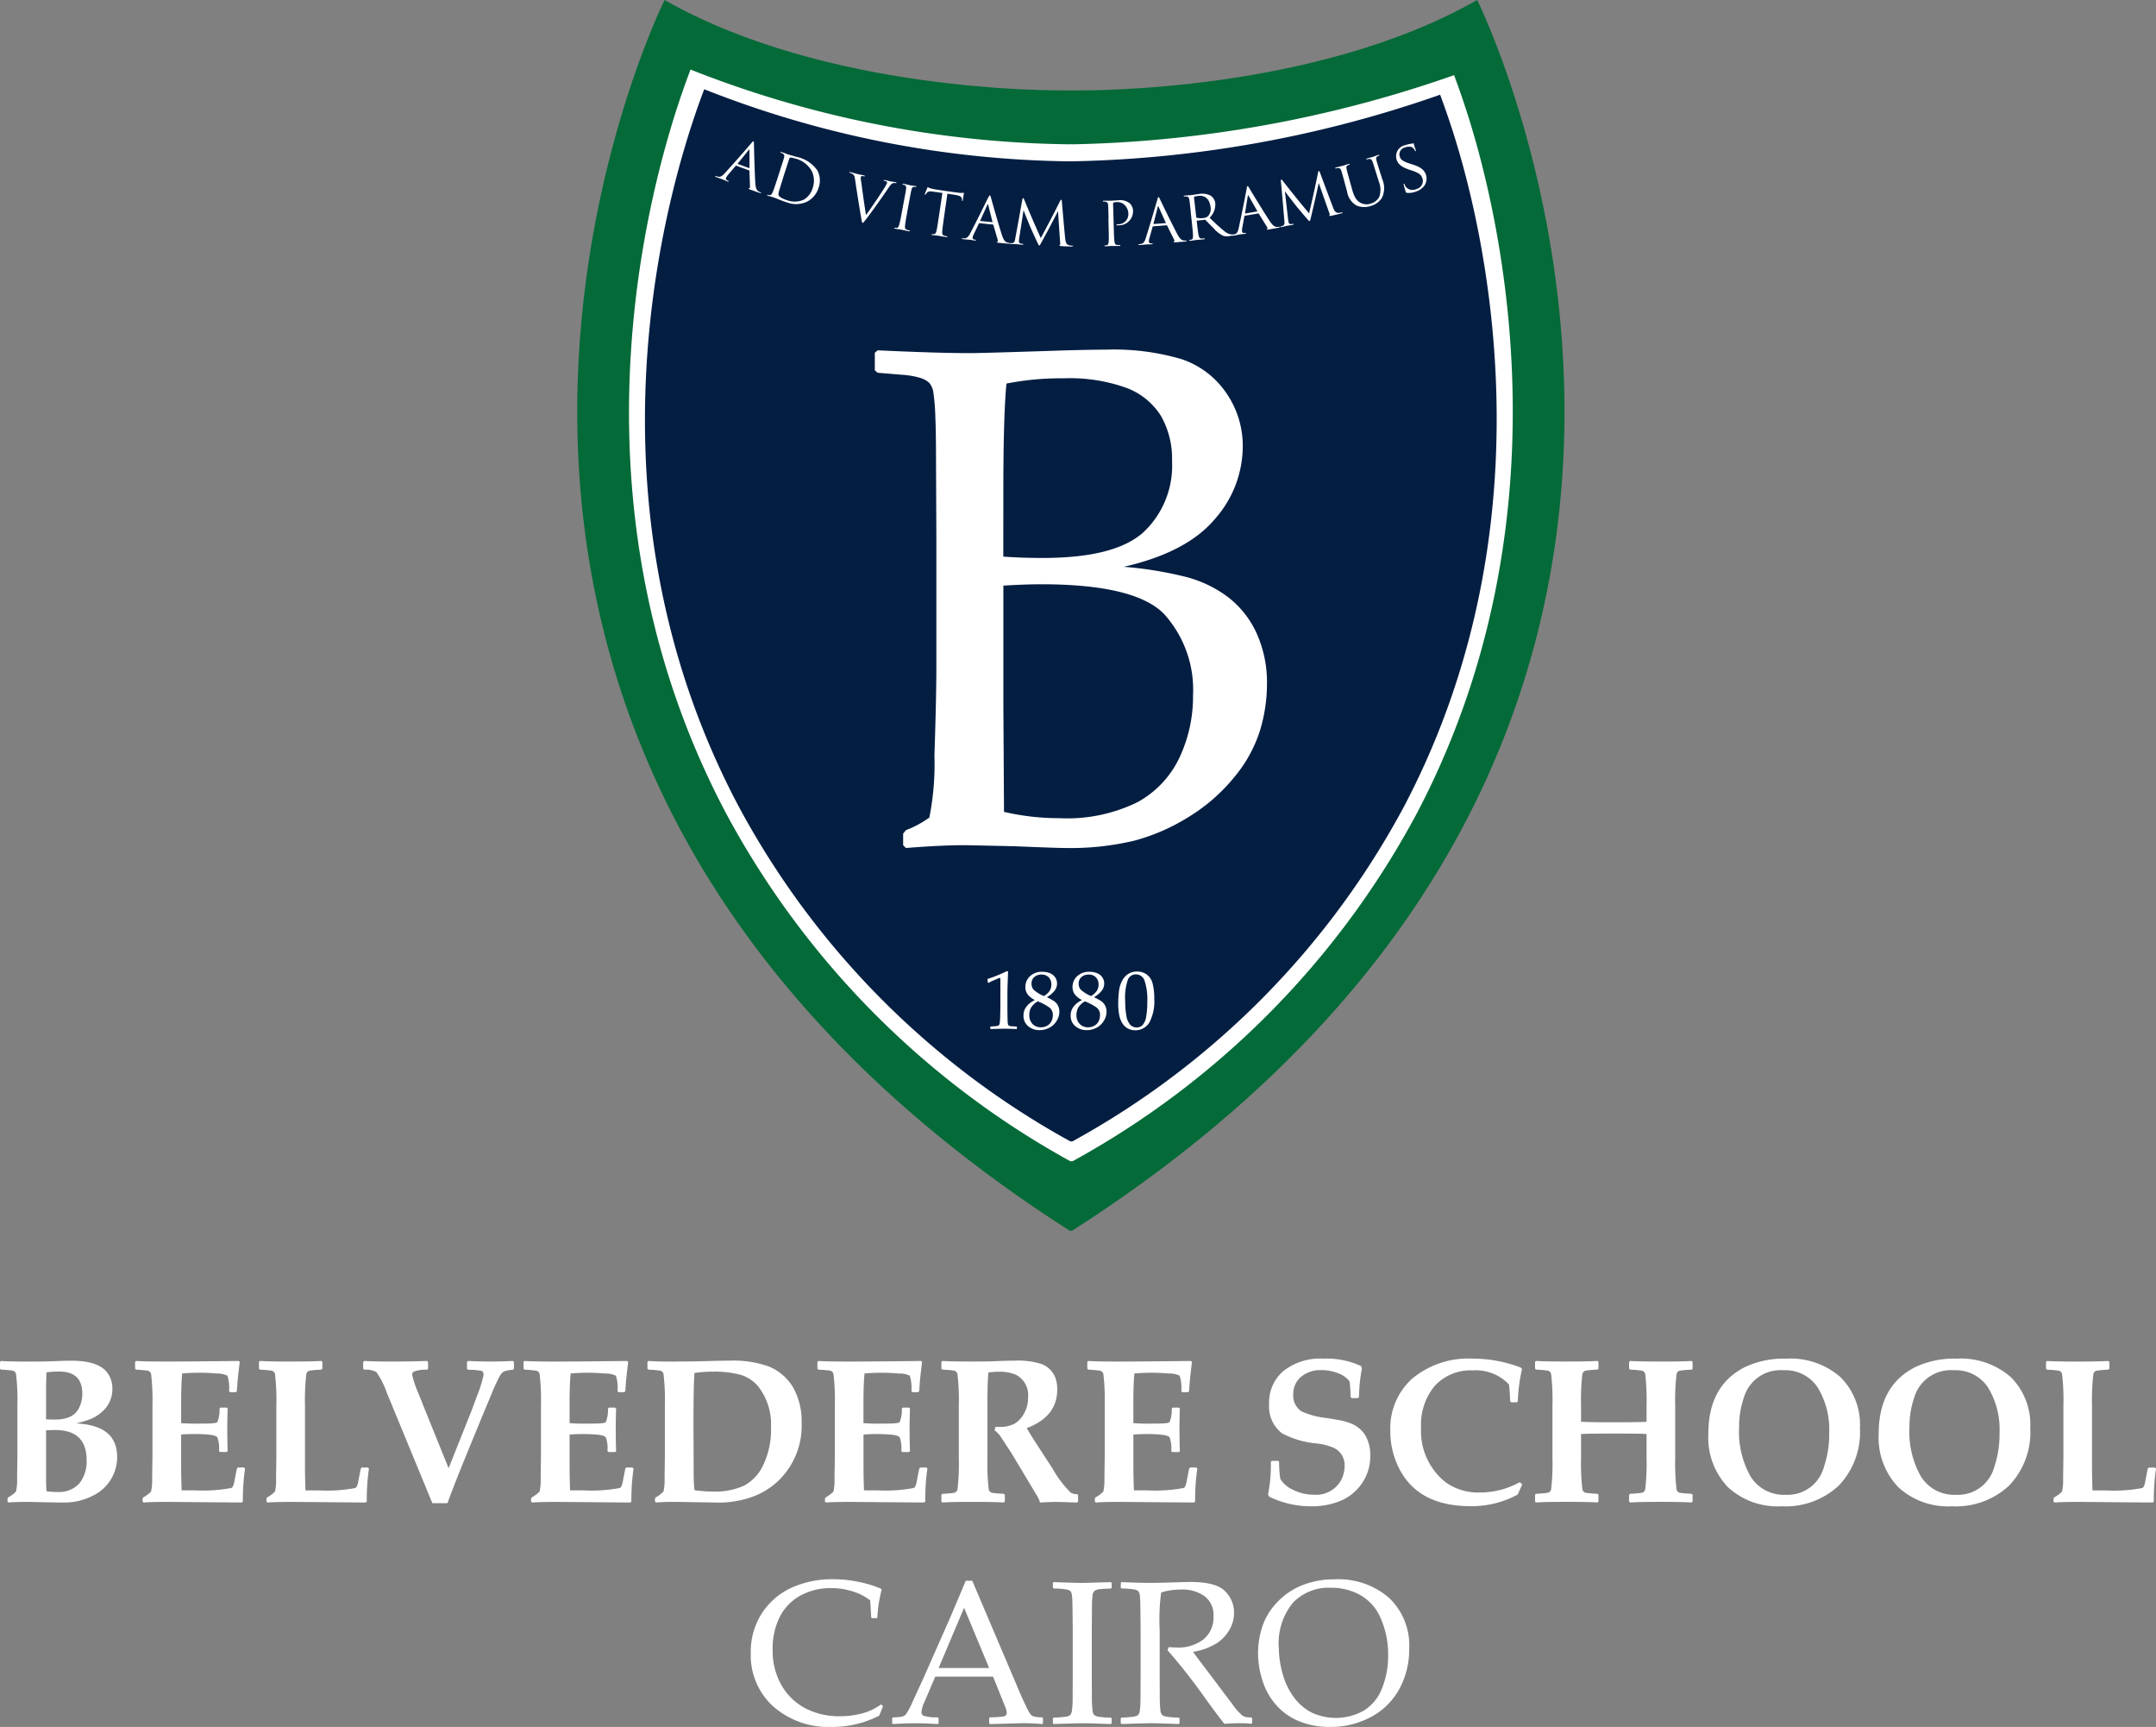 <svg id="Group_175" data-name="Group 175" xmlns="http://www.w3.org/2000/svg" width="276.087" height="221.085" viewBox="0 0 276.087 221.085">
  <rect x="0" y="0" width="276.087" height="221.085" fill="#808080" stroke="none"/>
  <g id="Group_20" data-name="Group 20">
    <g id="Group_131" data-name="Group 131">
      <g id="Group_130" data-name="Group 130" transform="translate(73.917)">
        <path id="Path_107" data-name="Path 107" d="M164.345,0c-20.7,11.782-49.463,11.607-51.942,11.57h-.174c-2.478.036-31.236.212-51.941-11.57,0,0-47.059,94.257,51.873,157.558h.313C211.4,94.257,164.346,0,164.346,0" transform="translate(-49.103 0)" fill="#046a38"/>
        <path id="Path_108" data-name="Path 108" d="M158.574,5.847A156.569,156.569,0,0,1,109.718,14.7v-.01h-.28v.01A135.97,135.97,0,0,1,60.8,5.128c-2.69,7.062-18.652,51.1,4.428,94.987a110.372,110.372,0,0,0,44.213,44.771h.28a109.818,109.818,0,0,0,44.211-44.771c20.767-39.79,9.261-80.136,6.425-89.1-.682-2.152-1.316-3.923-1.778-5.163" transform="translate(-46.291 3.776)" fill="#fff"/>
        <path id="Path_109" data-name="Path 109" d="M155.929,7.276a150.883,150.883,0,0,1-47.087,8.53V15.8h-.269v.01A131.1,131.1,0,0,1,61.688,6.58C59.1,13.385,43.713,55.827,65.956,98.125a106.364,106.364,0,0,0,42.61,43.147h.269a105.845,105.845,0,0,0,42.61-43.147c20.015-38.351,8.926-77.234,6.191-85.874-.658-2.072-1.269-3.78-1.714-4.975" transform="translate(-45.424 4.846)" fill="#041e42"/>
        <path id="Path_110" data-name="Path 110" d="M71.406,28.743l-.359-.314V26.187l.359-.314q7.666.359,11.836.359,1.563,0,12.418-.359,3.5-.089,5.065-.089A30.586,30.586,0,0,1,110.32,27a11.21,11.21,0,0,1,5.694,4.28,11.859,11.859,0,0,1,2.151,6.972,14.075,14.075,0,0,1-3.586,9.235q-3.587,4.259-11.657,6.1a48.189,48.189,0,0,1,7.988,1.3,15.336,15.336,0,0,1,5.425,2.622,12.3,12.3,0,0,1,3.609,4.595,15.308,15.308,0,0,1,1.321,6.547,20.581,20.581,0,0,1-.9,5.916,17.5,17.5,0,0,1-3.3,5.963,22.877,22.877,0,0,1-5.807,5.065,25.645,25.645,0,0,1-6.97,3.049,35.349,35.349,0,0,1-8.856.941q-1.076,0-6.456-.224-5.962-.135-6.455-.134-3.05,0-7.488.358l-.358-.358V87.746l.358-.448a12.758,12.758,0,0,0,3-1.615,35.158,35.158,0,0,0,.649-7.936q.248-7.486.247-11.431V49.862l-.045-10.176q0-3.318-.089-5.4a26.35,26.35,0,0,0-.247-2.982,2.376,2.376,0,0,0-.521-1.255,2.876,2.876,0,0,0-1.009-.6,10.17,10.17,0,0,0-2.219-.425ZM87.5,52.279q2.243.175,5.067.174,9.278,0,12.911-3.318a11.7,11.7,0,0,0,3.631-9.1,11.061,11.061,0,0,0-1.389-5.715,8.865,8.865,0,0,0-4.371-3.61,21.363,21.363,0,0,0-8.092-1.254,35.9,35.9,0,0,0-7.352.672q-.4,4.035-.4,14.078Zm.09,32.681a31.071,31.071,0,0,0,7.083.807,20.431,20.431,0,0,0,10.042-2.063,12.679,12.679,0,0,0,5.357-5.715,18.388,18.388,0,0,0,1.726-7.958A14.456,14.456,0,0,0,108.153,59.7q-3.647-3.876-15.8-3.878-2.019,0-4.843.174V71.275Z" transform="translate(-32.94 18.976)" fill="#fff"/>
        <path id="Path_111" data-name="Path 111" d="M79.5,73.093l-.094-.031-.052-.425.052-.052a13.084,13.084,0,0,0,1.314-.483c.531-.222.91-.392,1.139-.51l.135.052q-.083,2.277-.083,2.733v1.929q0,.711.016,1.337a5.281,5.281,0,0,0,.047.74.348.348,0,0,0,.106.174.416.416,0,0,0,.21.08c.09.012.359.031.806.056l.036.042v.233l-.036.042q-1.138-.042-1.606-.042c-.231,0-.811.014-1.736.042l-.036-.042v-.233l.042-.042q.779-.057.891-.083a.332.332,0,0,0,.174-.092.532.532,0,0,0,.1-.247,9.685,9.685,0,0,0,.061-1.075c.016-.6.023-.9.023-.915V72.595c0-.087-.036-.13-.092-.13a.331.331,0,0,0-.057.01q-.037.01-.229.094L80.1,72.8c-.214.094-.417.193-.608.3" transform="translate(-26.823 52.727)" fill="#fff"/>
        <path id="Path_112" data-name="Path 112" d="M83.427,75.24a2.585,2.585,0,0,1-.877-.695,1.56,1.56,0,0,1-.3-.964,1.833,1.833,0,0,1,.589-1.365,2.192,2.192,0,0,1,1.6-.57,2.554,2.554,0,0,1,.953.174,1.461,1.461,0,0,1,.677.537,1.4,1.4,0,0,1,.24.792,1.543,1.543,0,0,1-.281.868,3.136,3.136,0,0,1-.992.851v.047a7.092,7.092,0,0,1,.9.493,1.556,1.556,0,0,1,.481.549,1.653,1.653,0,0,1,.188.8,2.205,2.205,0,0,1-.358,1.188,2.329,2.329,0,0,1-.938.868,2.62,2.62,0,0,1-1.205.3,2.22,2.22,0,0,1-1.5-.509,1.7,1.7,0,0,1-.592-1.356,1.8,1.8,0,0,1,.408-1.182,2.778,2.778,0,0,1,1.005-.773Zm.42.188a2.318,2.318,0,0,0-.853.781,1.893,1.893,0,0,0-.238.95,1.6,1.6,0,0,0,.415,1.167,1.441,1.441,0,0,0,1.07.424,1.6,1.6,0,0,0,.811-.208,1.314,1.314,0,0,0,.543-.57,1.735,1.735,0,0,0,.174-.787,1.157,1.157,0,0,0-.429-.957,7,7,0,0,0-1.5-.8m.79-.686a2.143,2.143,0,0,0,.754-.695,1.492,1.492,0,0,0,.2-.755,1.289,1.289,0,0,0-.347-.946,1.232,1.232,0,0,0-.92-.347,1.357,1.357,0,0,0-.913.309,1.073,1.073,0,0,0-.365.868,1.176,1.176,0,0,0,.236.729,4.361,4.361,0,0,0,1.355.846" transform="translate(-24.865 52.764)" fill="#fff"/>
        <path id="Path_113" data-name="Path 113" d="M86.905,75.24a2.584,2.584,0,0,1-.877-.695,1.56,1.56,0,0,1-.3-.964,1.833,1.833,0,0,1,.589-1.365,2.192,2.192,0,0,1,1.6-.57,2.554,2.554,0,0,1,.953.174,1.46,1.46,0,0,1,.677.537,1.4,1.4,0,0,1,.24.792,1.544,1.544,0,0,1-.281.868,3.135,3.135,0,0,1-.992.851v.047a7.093,7.093,0,0,1,.9.493,1.557,1.557,0,0,1,.481.549,1.653,1.653,0,0,1,.188.8,2.205,2.205,0,0,1-.358,1.188,2.328,2.328,0,0,1-.938.868,2.62,2.62,0,0,1-1.205.3,2.22,2.22,0,0,1-1.5-.509,1.7,1.7,0,0,1-.592-1.356A1.8,1.8,0,0,1,85.9,76.06a2.778,2.778,0,0,1,1.005-.773Zm.42.188a2.319,2.319,0,0,0-.853.781,1.891,1.891,0,0,0-.238.95,1.6,1.6,0,0,0,.415,1.167,1.441,1.441,0,0,0,1.07.424,1.594,1.594,0,0,0,.811-.208,1.314,1.314,0,0,0,.544-.57,1.736,1.736,0,0,0,.174-.787,1.157,1.157,0,0,0-.429-.957,7,7,0,0,0-1.5-.8m.79-.686a2.142,2.142,0,0,0,.754-.695,1.493,1.493,0,0,0,.2-.755,1.29,1.29,0,0,0-.347-.946,1.232,1.232,0,0,0-.92-.347,1.357,1.357,0,0,0-.913.309,1.073,1.073,0,0,0-.365.868,1.176,1.176,0,0,0,.236.729,4.36,4.36,0,0,0,1.354.846" transform="translate(-22.303 52.764)" fill="#fff"/>
        <path id="Path_114" data-name="Path 114" d="M89,75.765A13.348,13.348,0,0,1,89.1,74.1a3.65,3.65,0,0,1,.413-1.32,2.265,2.265,0,0,1,.8-.868,2.09,2.09,0,0,1,1.094-.288,2.118,2.118,0,0,1,1.216.36,2,2,0,0,1,.759,1.1,7.091,7.091,0,0,1,.231,2.021,5.745,5.745,0,0,1-.637,3.061,2.1,2.1,0,0,1-2.764.738A1.942,1.942,0,0,1,89.5,78.2a3.145,3.145,0,0,1-.389-1.091,7.73,7.73,0,0,1-.113-1.342m.894-.3a10.221,10.221,0,0,0,.148,1.8,2.236,2.236,0,0,0,.495,1.169,1.108,1.108,0,0,0,.823.347,1.025,1.025,0,0,0,.771-.316,2.111,2.111,0,0,0,.453-1.087,10.652,10.652,0,0,0,.142-1.91,7.654,7.654,0,0,0-.337-2.629,1.158,1.158,0,0,0-1.118-.853,1.1,1.1,0,0,0-1.028.66,7.121,7.121,0,0,0-.347,2.806" transform="translate(-19.722 52.751)" fill="#fff"/>
        <path id="Path_115" data-name="Path 115" d="M63.905,10.648c.174-.207.221-.24.266-.222s.061.063.066.32c0,.316.09,3.742.174,5.017.049.747.233.941.38,1.042a1.174,1.174,0,0,0,.293.151c.047.016.076.033.064.069s-.09.035-.174,0c-.116-.038-.682-.231-1.216-.432-.146-.059-.229-.089-.215-.134s.04-.035.073-.031.122-.047.116-.174c-.028-.682-.05-1.363-.071-2.046a.07.07,0,0,0-.052-.068q-.813-.292-1.624-.6a.082.082,0,0,0-.1.03c-.313.372-.627.74-.941,1.108a1.583,1.583,0,0,0-.293.445c-.056.144.082.271.212.32l.076.03c.054.019.071.043.061.071s-.068.042-.137.016c-.184-.069-.505-.217-.59-.25s-.512-.174-.868-.313c-.1-.04-.141-.071-.123-.115s.047-.031.087-.016.161.054.226.071c.37.094.629-.122.9-.429Q62.239,12.6,63.9,10.653m-.286,3.19c.038.014.045,0,.049-.04V11.582c0-.122-.035-.135-.111-.04q-.7.867-1.389,1.714c-.03.03-.019.05,0,.059q.719.268,1.44.521" transform="translate(-41.606 7.674)" fill="#fff"/>
        <path id="Path_116" data-name="Path 116" d="M64.766,13.519c.375-1.148.443-1.351.505-1.592s.045-.392-.174-.521a1.532,1.532,0,0,0-.245-.106c-.031-.01-.056-.035-.045-.064s.056-.047.137-.021c.333.111.794.285.832.3.089.028.564.156,1.011.3a4.3,4.3,0,0,1,2.749,1.745,2.765,2.765,0,0,1,.2,2.1,3.056,3.056,0,0,1-1.433,1.863,3.241,3.241,0,0,1-2.619.149c-.335-.1-.743-.255-1.071-.384s-.592-.238-.63-.252-.148-.045-.314-.092-.339-.1-.455-.134c-.085-.03-.12-.056-.1-.1s.03-.042.076-.026a1.141,1.141,0,0,0,.243.05c.174.021.257-.128.358-.332.139-.3.33-.868.561-1.584.142-.429.283-.868.425-1.294m.379,1c-.252.78-.462,1.46-.5,1.6a1.622,1.622,0,0,0-.1.589c.056.174.309.425,1.228.71a2.763,2.763,0,0,0,2.061-.137,2.606,2.606,0,0,0,1.132-1.6,2.76,2.76,0,0,0-.186-2.084,3.335,3.335,0,0,0-2.2-1.582,2.044,2.044,0,0,0-.5-.1.138.138,0,0,0-.137.118c-.089.248-.33,1-.512,1.563-.1.3-.195.61-.294.912" transform="translate(-38.787 8.25)" fill="#fff"/>
        <path id="Path_117" data-name="Path 117" d="M71.292,18.2c.695-.906,2.3-3.324,2.573-3.838a1.224,1.224,0,0,0,.129-.273.189.189,0,0,0-.063-.194.949.949,0,0,0-.283-.092c-.045,0-.082-.026-.073-.063s.057-.05.174-.026c.3.064.649.16.741.174.045.009.377.052.6.1.083.017.127.042.118.08s-.04.047-.1.035a.721.721,0,0,0-.384.017c-.115.049-.254.155-.568.627-.127.194-.695,1.025-1.3,1.87-.712,1-1.249,1.736-1.514,2.07-.323.4-.382.521-.462.5s-.111-.137-.174-.533q-.438-2.532-.808-5.062c-.064-.462-.156-.571-.4-.712a1.227,1.227,0,0,0-.28-.1c-.045-.01-.054-.036-.047-.068s.089-.033.21,0c.361.09.787.219.877.24s.42.078.709.146c.137.031.2.063.193.1s-.035.047-.089.035a.951.951,0,0,0-.3-.031.157.157,0,0,0-.134.129A2.932,2.932,0,0,0,70.7,14q.274,2.1.6,4.2" transform="translate(-34.324 9.34)" fill="#fff"/>
        <path id="Path_118" data-name="Path 118" d="M74.126,17.3c-.134.733-.245,1.334-.262,1.66-.017.226,0,.4.234.474.109.035.281.082.347.1s.061.031.056.054-.05.054-.139.038c-.439-.075-.939-.189-.979-.2s-.547-.08-.787-.125c-.089-.016-.125-.038-.116-.083s.024-.043.073-.035a1.287,1.287,0,0,0,.245.014c.174,0,.238-.158.311-.373a16.773,16.773,0,0,0,.347-1.641c.083-.448.174-.893.252-1.339.224-1.186.264-1.4.294-1.646s-.019-.4-.174-.472a.9.9,0,0,0-.231-.076.05.05,0,0,1-.052-.057c.007-.03.049-.054.134-.038.252.049.728.161.766.174s.521.071.752.113c.085.012.12.035.111.082s-.038.04-.07.033a1.819,1.819,0,0,0-.194-.009c-.214,0-.3.118-.361.382s-.1.455-.316,1.641q-.122.672-.245,1.339" transform="translate(-31.887 9.976)" fill="#fff"/>
        <path id="Path_119" data-name="Path 119" d="M77.167,17.875c-.106.735-.193,1.341-.2,1.667-.009.226.016.4.252.465a3.668,3.668,0,0,0,.358.082c.047,0,.059.031.057.054s-.049.056-.137.043c-.443-.061-.945-.156-.985-.163s-.55-.057-.792-.094c-.087-.014-.125-.035-.118-.08s.023-.043.071-.036a1.155,1.155,0,0,0,.245,0c.174,0,.231-.174.3-.386.089-.316.174-.92.288-1.655l.484-3.237c-.38-.05-.761-.1-1.139-.158-.478-.068-.67-.045-.825.118a1.474,1.474,0,0,0-.174.215c-.033.057-.059.068-.089.063s-.035-.028-.028-.075c.014-.076.276-.707.3-.766s.071-.137.1-.132a1.463,1.463,0,0,0,.323.146c.217.059.505.12.6.135q1.438.224,2.877.415a3.074,3.074,0,0,0,.551.033c.118,0,.189-.016.221-.01s.033.05.026.1c-.028.231-.118.757-.13.842s-.035.1-.066.092-.05-.03-.045-.137v-.087c0-.233-.158-.431-.894-.545q-.485-.073-.967-.151-.235,1.62-.467,3.24" transform="translate(-30.227 10.163)" fill="#fff"/>
        <path id="Path_120" data-name="Path 120" d="M80.853,14.686c.118-.245.153-.288.2-.283s.073.045.142.293c.078.3,1.009,3.6,1.412,4.81.231.71.457.853.622.912a1.184,1.184,0,0,0,.32.071c.049,0,.08.014.078.052s-.078.056-.174.049c-.122-.009-.712-.054-1.268-.116-.153-.021-.243-.03-.238-.075s.028-.045.061-.049.1-.076.066-.2q-.289-.979-.571-1.96a.072.072,0,0,0-.068-.054c-.568-.052-1.137-.109-1.705-.174a.083.083,0,0,0-.085.052c-.208.438-.417.868-.629,1.309a1.56,1.56,0,0,0-.174.5c-.017.153.144.241.281.257h.08c.057,0,.08.023.076.054s-.056.057-.129.049c-.194-.021-.538-.083-.627-.094s-.535-.036-.913-.083c-.1-.012-.151-.033-.144-.08s.036-.042.076-.036.174.012.236.012c.375,0,.571-.276.761-.643q1.185-2.284,2.3-4.586m.512,3.159c.04,0,.042-.019.036-.05q-.279-1.076-.543-2.152c-.028-.12-.066-.123-.116-.012q-.448,1.005-.906,2.007c-.019.036,0,.054.017.056.505.054,1.011.1,1.513.151" transform="translate(-28.212 10.608)" fill="#fff"/>
        <path id="Path_121" data-name="Path 121" d="M88.1,19.789c.026.28.073.714.42.828a1.818,1.818,0,0,0,.521.076c.04,0,.064,0,.063.038s-.073.069-.174.068c-.174,0-1.054-.023-1.354-.054-.186-.021-.226-.045-.224-.083s.017-.045.057-.052.052-.139.04-.278q-.143-2.011-.274-4.023h-.024q-1.016,1.987-2.094,3.954c-.184.332-.212.4-.285.4s-.094-.082-.234-.366c-.195-.389-.813-1.761-.846-1.841-.069-.142-.844-2.047-.912-2.257h-.031q-.271,1.782-.551,3.562c-.017.123-.026.262-.035.394a.25.25,0,0,0,.195.252,1.511,1.511,0,0,0,.3.057c.033,0,.064.019.063.043,0,.054-.052.066-.149.061-.3-.019-.695-.068-.752-.073s-.462,0-.681-.024c-.082,0-.137-.026-.134-.08,0-.023.043-.035.085-.031a1.153,1.153,0,0,0,.245,0c.269-.028.314-.328.368-.618q.466-2.5.908-5c.014-.083.047-.137.094-.134s.076.036.109.123q1.029,2.5,2.15,4.987,1.292-2.376,2.494-4.777c.031-.068.064-.122.118-.12s.076.063.089.21q.2,2.386.424,4.768" transform="translate(-25.605 10.758)" fill="#fff"/>
        <path id="Path_122" data-name="Path 122" d="M88.592,17.059c-.028-1.207-.033-1.424-.054-1.671s-.089-.386-.347-.432a1.488,1.488,0,0,0-.264-.019c-.031,0-.063-.014-.063-.045s.036-.063.123-.064h.868c.174,0,.62-.042.978-.054a1.937,1.937,0,0,1,1.462.38,1.34,1.34,0,0,1,.432.9,1.8,1.8,0,0,1-1.674,1.919,1.752,1.752,0,0,1-.191,0,1.453,1.453,0,0,1-.174,0c-.038,0-.087-.012-.088-.052s.045-.071.214-.076a1.294,1.294,0,0,0,1.318-1.269v-.045a1.635,1.635,0,0,0-.49-1.172,1.358,1.358,0,0,0-1.078-.347.9.9,0,0,0-.333.057c-.045.016-.061.071-.057.148q.047,1.589.09,3.18c.021.741.038,1.353.089,1.676.03.224.083.392.328.417.113.01.292.021.366.017.047,0,.064.023.066.045s-.04.063-.128.066c-.446.016-.959,0-1,0s-.537.038-.78.043c-.089,0-.13-.014-.13-.061s.014-.045.064-.047a1.422,1.422,0,0,0,.241-.036c.161-.033.2-.2.227-.431.031-.325.017-.936,0-1.679l-.031-1.361" transform="translate(-20.555 10.867)" fill="#fff"/>
        <path id="Path_123" data-name="Path 123" d="M92.905,14.848c.073-.26.1-.309.148-.313s.08.031.191.264c.13.287,1.625,3.369,2.233,4.491.347.658.6.759.773.788a1.1,1.1,0,0,0,.328.014c.049,0,.082,0,.087.038s-.068.069-.156.078c-.122.012-.714.071-1.273.106-.155,0-.245.014-.248-.033s.019-.049.052-.059.089-.092.031-.212q-.461-.914-.908-1.832a.071.071,0,0,0-.076-.04q-.854.07-1.712.13a.085.085,0,0,0-.075.068c-.129.465-.26.933-.392,1.4a1.611,1.611,0,0,0-.08.521c.009.155.184.214.321.2h.082c.056,0,.082.009.083.04s-.045.066-.118.069c-.194.014-.543.012-.634.019s-.535.056-.915.076c-.106,0-.155,0-.158-.054s.03-.049.071-.05.174-.017.234-.028c.37-.068.521-.372.637-.766q.771-2.456,1.474-4.918m1.056,3.022c.04,0,.038-.026.028-.057-.309-.672-.611-1.348-.912-2.023-.049-.113-.087-.109-.118,0q-.266,1.068-.544,2.134c-.014.04,0,.056.028.052.505-.035,1.012-.073,1.518-.115" transform="translate(-18.621 10.703)" fill="#fff"/>
        <path id="Path_124" data-name="Path 124" d="M94.737,16.7c-.128-1.2-.153-1.415-.195-1.662s-.12-.375-.38-.4a1.7,1.7,0,0,0-.266,0c-.031,0-.062,0-.066-.038s.031-.066.116-.075c.347-.036.837-.066.877-.073.085-.009.669-.1.908-.129a2.454,2.454,0,0,1,1.457.163,1.363,1.363,0,0,1,.675.972,2.351,2.351,0,0,1-.721,1.9q.912.914,1.91,1.737a1.679,1.679,0,0,0,1.061.408,2.179,2.179,0,0,0,.318-.024c.04,0,.076.014.08.036s-.04.068-.186.09c-.189.028-.38.057-.571.083a1.66,1.66,0,0,1-.884-.023,3.9,3.9,0,0,1-1.235-.981c-.391-.377-.828-.846-1.011-1.026a.133.133,0,0,0-.109-.035c-.325.036-.651.068-.978.1-.04,0-.052.03-.047.068s.012.122.019.174c.083.738.151,1.346.228,1.665.049.219.116.384.363.385A3.26,3.26,0,0,0,96.47,20c.049,0,.066.016.069.038s-.033.066-.122.075c-.446.054-.957.089-1,.092,0,0-.521.08-.759.108-.089,0-.13,0-.135-.05s.012-.047.061-.052a1.106,1.106,0,0,0,.238-.057c.16-.047.174-.221.191-.446,0-.328-.061-.936-.139-1.674l-.146-1.354m.705.6a.093.093,0,0,0,.066.085,2.2,2.2,0,0,0,.846.028,1.052,1.052,0,0,0,.575-.219,1.391,1.391,0,0,0,.332-1.243c-.125-.962-.71-1.467-1.537-1.37a2.316,2.316,0,0,0-.521.108.09.09,0,0,0-.052.1q.143,1.258.285,2.514" transform="translate(-16.16 10.517)" fill="#fff"/>
        <path id="Path_125" data-name="Path 125" d="M99.26,14.048c.05-.267.073-.32.118-.326s.083.024.217.245c.156.273,1.935,3.2,2.648,4.263.412.623.669.695.846.712a1.107,1.107,0,0,0,.33-.017c.049,0,.082,0,.089.031s-.061.075-.148.092c-.122.023-.707.137-1.264.224-.155.021-.243.038-.252,0s.016-.05.047-.063.082-.1.01-.215q-.542-.867-1.077-1.736a.068.068,0,0,0-.078-.033c-.566.1-1.134.2-1.7.29a.081.081,0,0,0-.069.073c-.087.478-.174.953-.264,1.431a1.554,1.554,0,0,0-.031.53c.024.153.2.194.347.174l.082-.012c.056-.009.082,0,.087.033s-.038.068-.111.08c-.193.031-.543.063-.632.076s-.521.106-.908.162c-.106.016-.156.009-.163-.038s.026-.05.066-.056.174-.033.233-.05c.363-.1.481-.418.566-.823q.547-2.516,1.019-5.036m1.335,2.909c.04,0,.035-.03.023-.059q-.555-.961-1.1-1.929c-.057-.108-.1-.1-.116.019q-.175,1.089-.347,2.178c-.009.04.009.052.033.049q.755-.125,1.507-.257" transform="translate(-13.544 10.103)" fill="#fff"/>
        <path id="Path_126" data-name="Path 126" d="M107.7,17.282c.1.262.262.669.63.684a1.9,1.9,0,0,0,.533-.066c.04-.012.066-.01.073.019s-.054.087-.149.111c-.174.047-1.042.262-1.335.313-.188.031-.233.017-.241-.019s0-.05.043-.068.014-.146-.036-.278q-.672-1.9-1.337-3.8h-.023q-.464,2.188-.992,4.373c-.092.372-.1.445-.174.46s-.113-.054-.326-.292c-.292-.321-1.259-1.478-1.313-1.545-.1-.12-1.365-1.749-1.488-1.936h-.031q.211,1.789.412,3.582c.017.123.045.259.071.389a.249.249,0,0,0,.257.191,1.555,1.555,0,0,0,.311-.026c.033,0,.068,0,.073.024.01.052-.035.078-.13.1-.3.063-.686.118-.75.13s-.453.116-.669.16c-.082.016-.141.012-.151-.042,0-.023.033-.045.073-.054a1.235,1.235,0,0,0,.236-.071c.255-.1.221-.4.195-.695q-.208-2.529-.445-5.058c-.009-.083.01-.142.057-.153s.082.014.137.089q1.667,2.139,3.421,4.234.628-2.639,1.16-5.274c.014-.076.031-.135.085-.149s.09.042.141.174q.833,2.245,1.681,4.484" transform="translate(-10.914 9.283)" fill="#fff"/>
        <path id="Path_127" data-name="Path 127" d="M106.233,15.05c-.318-1.165-.375-1.374-.455-1.608s-.174-.347-.441-.337a1.7,1.7,0,0,0-.266.047c-.03.009-.064,0-.071-.028s.021-.071.1-.092c.347-.092.809-.2.868-.217s.521-.174.743-.233c.083-.023.125-.019.139.026s-.019.052-.049.061a1.4,1.4,0,0,0-.182.076c-.2.089-.22.238-.161.5s.109.451.434,1.615q.143.521.29,1.042c.3,1.073.677,1.464,1.1,1.674a1.659,1.659,0,0,0,1.309.063,1.75,1.75,0,0,0,1.075-.906,2.871,2.871,0,0,0-.1-1.952l-.286-.924c-.356-1.153-.42-1.36-.509-1.591s-.189-.347-.453-.321a1.518,1.518,0,0,0-.264.056c-.03,0-.064,0-.073-.026s.019-.071.1-.1c.347-.1.759-.21.8-.226s.4-.149.625-.221c.082-.028.123-.024.139.019s-.016.054-.047.064a1.314,1.314,0,0,0-.174.082c-.189.109-.212.247-.146.509s.123.448.484,1.6c.082.264.174.521.247.79a2.882,2.882,0,0,1-.03,2.431,2.478,2.478,0,0,1-1.46,1.042,2.578,2.578,0,0,1-1.778-.061,2.452,2.452,0,0,1-1.216-1.771l-.3-1.091" transform="translate(-7.935 8.412)" fill="#fff"/>
        <path id="Path_128" data-name="Path 128" d="M110.9,16.916c-.127-.014-.144-.042-.21-.24-.122-.366-.189-.67-.221-.79-.019-.085-.016-.127.023-.139s.063,0,.082.063a1.428,1.428,0,0,0,.115.264,1.108,1.108,0,0,0,1.407.347,1.067,1.067,0,0,0,.792-1.285.646.646,0,0,0-.021-.078c-.174-.5-.507-.714-1.346-1l-.439-.149c-1.028-.358-1.36-.754-1.528-1.252a1.451,1.451,0,0,1,.957-1.816q.073-.021.146-.036a3.216,3.216,0,0,1,.719-.174,1.229,1.229,0,0,0,.273-.057c.061-.021.08-.012.094.024s.069.287.247.783c.043.116.047.174,0,.186s-.066-.017-.094-.073a1.321,1.321,0,0,0-.229-.33c-.073-.064-.384-.3-1.071-.054a.9.9,0,0,0-.655,1.089c.007.026.016.052.024.078.142.417.427.616,1.347.91l.269.085c1.137.361,1.518.731,1.726,1.315a1.564,1.564,0,0,1-.226,1.447,2.25,2.25,0,0,1-1.073.721,2.623,2.623,0,0,1-1.115.16" transform="translate(-4.63 7.778)" fill="#fff"/>
      </g>
      <g id="Group_260" data-name="Group 260" transform="translate(0 173.937)">
        <path id="Path_129" data-name="Path 129" d="M15,115a5.472,5.472,0,0,1-3.106,4.972,7.937,7.937,0,0,1-3.95.87c-.511,0-.934,0-1.267-.011l-3.055-.064q-1.639,0-2.531.075l-.128-.128v-.357l.064-.154a4.408,4.408,0,0,0,1.022-.755,6.562,6.562,0,0,0,.141-1.7l.038-2.864v-6.483a28.486,28.486,0,0,0-.167-3.965.559.559,0,0,0-.434-.473,14.261,14.261,0,0,0-1.5-.128L0,103.715v-.87l.128-.115q1.139.077,3.914.077,1.764,0,3.183-.064,1.125-.05,1.9-.051,3.568,0,4.679,1.624a3.392,3.392,0,0,1,.588,1.969,3.833,3.833,0,0,1-1.418,3.031,4.97,4.97,0,0,1-1.407.855,14.382,14.382,0,0,1-1.842.551Q15,110.952,15,115m-4.461-8.094q0-2.826-2.941-2.824a11.178,11.178,0,0,0-1.648.1q-.05,1.343-.051,2.481V110.2c.2.016.588.026,1.176.026q2.314,0,3.044-1.483a4.1,4.1,0,0,0,.421-1.829m.549,8.49q0-3.837-4.027-3.837-.512,0-1.163.04v5.919c0,.641.018,1.265.051,1.879a9.051,9.051,0,0,0,1.469.091,3.458,3.458,0,0,0,2.763-1.126,4.453,4.453,0,0,0,.907-2.967" transform="translate(0 -102.432)" fill="#fff"/>
        <path id="Path_130" data-name="Path 130" d="M24.877,116.487a28.545,28.545,0,0,0-.28,4.219l-.128.128-9.3-.077q-2.326,0-3.286.077l-.128-.128v-.359l.064-.154a4.481,4.481,0,0,0,1.022-.753,6.78,6.78,0,0,0,.141-1.7l.04-2.864v-6.483a28.63,28.63,0,0,0-.168-3.963.555.555,0,0,0-.434-.473,13.728,13.728,0,0,0-1.5-.128L10.8,103.7v-.87l.128-.117q1.29.079,3.989.077,2.405,0,9.142-.077l.141.1-.165,1.419c-.053.452-.09.835-.117,1.149l-.088,1.19-.128.139h-.742l-.127-.127a5.239,5.239,0,0,0-.205-1.982,2.944,2.944,0,0,0-1.376-.282c-.822-.067-1.546-.1-2.166-.1q-1.113,0-2.252.088-.139,1.343-.139,3.721v2.646c.674.043,1.219.064,1.637.064l1.674-.013q1.177-.012,1.33-.192a4.044,4.044,0,0,0,.269-1.725l.128-.128h.791l.128.128q-.05,1.432-.051,2.622,0,1.29.051,2.824l-.128.115h-.855l-.128-.127a4.066,4.066,0,0,0-.205-1.746q-.2-.276-1.24-.365c-.521-.042-1.073-.064-1.661-.064-.623,0-1.2.022-1.74.064v3.9q0,1.675.064,3.247H18.5a19.835,19.835,0,0,0,4.577-.295.416.416,0,0,0,.205-.139,2.305,2.305,0,0,0,.242-.767l.308-1.586.128-.141h.779Z" transform="translate(6.501 -102.42)" fill="#fff"/>
        <path id="Path_131" data-name="Path 131" d="M34.783,116.487a28.533,28.533,0,0,0-.282,4.219l-.128.128-9.3-.077q-2.326,0-3.284.077l-.128-.128v-.359l.064-.154a4.481,4.481,0,0,0,1.022-.753,6.661,6.661,0,0,0,.141-1.7l.038-2.864v-6.483a28.725,28.725,0,0,0-.167-3.963.557.557,0,0,0-.434-.473,13.777,13.777,0,0,0-1.5-.128L20.7,103.7v-.87l.128-.117q1.317.079,3.861.077,2.634,0,4-.077l.128.117v.881l-.128.115a13.676,13.676,0,0,0-1.495.128.555.555,0,0,0-.436.473,28.82,28.82,0,0,0-.165,3.963v7.648c0,1.116.019,2.2.064,3.247H28.4a19.826,19.826,0,0,0,4.577-.295.409.409,0,0,0,.205-.139,2.268,2.268,0,0,0,.242-.767l.309-1.586.127-.141h.78Z" transform="translate(12.463 -102.42)" fill="#fff"/>
        <path id="Path_132" data-name="Path 132" d="M48.336,103.713l-.128.127a4.334,4.334,0,0,0-1.144.211,1.5,1.5,0,0,0-.532.582,22.9,22.9,0,0,0-1.1,2.4l-.908,2.161-1.712,4.168q-2.213,5.37-2.98,7.556H37.89l-5.87-14.231a10.238,10.238,0,0,0-1.3-2.557,2.782,2.782,0,0,0-1.56-.295l-.128-.139v-.844l.141-.141q1.343.077,3.388.077,2.559,0,4.655-.077l.128.141v.857l-.117.127a4.342,4.342,0,0,0-1.7.232.457.457,0,0,0-.218.433,13.107,13.107,0,0,0,.831,2.43l.6,1.522,3.233,7.992,2.84-7.122q.166-.409.766-2.058a15.282,15.282,0,0,0,.87-2.776c0-.28-.093-.45-.282-.511a10.1,10.1,0,0,0-1.712-.141l-.128-.127v-.87l.141-.128q1.444.077,3.005.077,1.113,0,2.723-.077l.141.141Z" transform="translate(17.474 -102.42)" fill="#fff"/>
        <path id="Path_133" data-name="Path 133" d="M55.934,116.487a28.527,28.527,0,0,0-.282,4.219l-.128.128-9.3-.077q-2.326,0-3.284.077l-.128-.128v-.359l.064-.154a4.48,4.48,0,0,0,1.022-.753,6.78,6.78,0,0,0,.141-1.7l.038-2.864v-6.483a28.722,28.722,0,0,0-.167-3.963.557.557,0,0,0-.434-.473,13.779,13.779,0,0,0-1.5-.128l-.128-.127v-.87l.128-.117q1.29.079,3.989.077,2.4,0,9.142-.077l.141.1-.167,1.419q-.077.678-.115,1.149l-.088,1.19-.128.139h-.742l-.128-.127a5.2,5.2,0,0,0-.205-1.982,2.941,2.941,0,0,0-1.375-.282c-.822-.067-1.546-.1-2.167-.1q-1.113,0-2.251.088-.139,1.343-.139,3.721v2.646q1.009.065,1.636.064l1.676-.013q1.175-.012,1.33-.192a4.056,4.056,0,0,0,.268-1.725l.128-.128h.793l.128.128q-.05,1.432-.051,2.622,0,1.29.051,2.824l-.128.115h-.857l-.127-.127a4.065,4.065,0,0,0-.205-1.746c-.136-.184-.551-.306-1.24-.365-.521-.042-1.075-.064-1.663-.064-.622,0-1.2.022-1.738.064v3.9c0,1.116.019,2.2.064,3.247h1.738a19.826,19.826,0,0,0,4.577-.295.409.409,0,0,0,.205-.139,2.268,2.268,0,0,0,.242-.767l.309-1.586.127-.141h.78Z" transform="translate(25.196 -102.42)" fill="#fff"/>
        <path id="Path_134" data-name="Path 134" d="M71.5,110.721a9.79,9.79,0,0,1-2.826,7.186,9.48,9.48,0,0,1-3.35,2.159,12.691,12.691,0,0,1-4.924.78l-4.513-.075q-1.843-.026-3.042.075l-.128-.128v-.357l.064-.154a4.408,4.408,0,0,0,1.022-.755,6.643,6.643,0,0,0,.141-1.7l.038-2.864v-6.483a28.757,28.757,0,0,0-.167-3.965.559.559,0,0,0-.434-.473,14.263,14.263,0,0,0-1.5-.128l-.128-.127v-.87l.128-.115q1.355.077,2.582.077,2.98,0,5.371-.077,1.187-.038,2.39-.038a13.542,13.542,0,0,1,5.1.754,6.5,6.5,0,0,1,3.042,2.608,8.778,8.778,0,0,1,1.126,4.668m-3.926.614a7.875,7.875,0,0,0-1.712-5.447,4.827,4.827,0,0,0-2.238-1.406,12.947,12.947,0,0,0-3.568-.384,15.078,15.078,0,0,0-2.275.167q-.13,1.432-.128,6.93l.024,5.587a22.347,22.347,0,0,0,.1,2.481,14.7,14.7,0,0,0,2.3.179A9.027,9.027,0,0,0,64.1,118.7a5.7,5.7,0,0,0,2.518-2.736,10.545,10.545,0,0,0,.96-4.63" transform="translate(31.158 -102.432)" fill="#fff"/>
        <path id="Path_135" data-name="Path 135" d="M79.424,116.487a28.549,28.549,0,0,0-.28,4.219l-.128.128-9.3-.077q-2.326,0-3.286.077l-.128-.128v-.359l.064-.154a4.484,4.484,0,0,0,1.022-.753,6.781,6.781,0,0,0,.141-1.7l.04-2.864v-6.483a28.628,28.628,0,0,0-.168-3.963.555.555,0,0,0-.434-.473,13.726,13.726,0,0,0-1.5-.128l-.128-.127v-.87l.128-.117q1.29.079,3.989.077,2.405,0,9.142-.077l.141.1-.165,1.419c-.053.452-.09.835-.117,1.149l-.088,1.19-.128.139h-.742l-.126-.127a5.24,5.24,0,0,0-.205-1.982,2.944,2.944,0,0,0-1.376-.282c-.822-.067-1.546-.1-2.166-.1q-1.112,0-2.252.088-.139,1.343-.139,3.721v2.646c.674.043,1.219.064,1.637.064l1.674-.013q1.177-.012,1.33-.192a4.046,4.046,0,0,0,.269-1.725l.128-.128h.791l.128.128q-.05,1.432-.051,2.622,0,1.29.051,2.824l-.128.115h-.855l-.128-.127a4.067,4.067,0,0,0-.2-1.746q-.2-.276-1.24-.365c-.521-.042-1.073-.064-1.661-.064-.623,0-1.2.022-1.74.064v3.9q0,1.675.064,3.247h1.74a19.835,19.835,0,0,0,4.577-.295.416.416,0,0,0,.205-.139,2.306,2.306,0,0,0,.242-.767l.308-1.586.128-.141h.779Z" transform="translate(39.336 -102.42)" fill="#fff"/>
        <path id="Path_136" data-name="Path 136" d="M92.756,120.719l-.127.128c-.061,0-.223,0-.487-.013-1.168-.042-1.9-.064-2.187-.064-.436,0-1.125.026-2.071.077a3.587,3.587,0,0,0-.485-1.024l-3.17-5.293-1.421-2.161a3.562,3.562,0,0,0-.754-.78l.141-.434c.2.008.341.013.436.013a4.1,4.1,0,0,0,1.969-.4,3.373,3.373,0,0,0,1.2-1.253,4,4,0,0,0,.549-2.135,2.906,2.906,0,0,0-1.61-2.916,5.479,5.479,0,0,0-2.238-.357,7.238,7.238,0,0,0-1.227.1q-.13,1.254-.128,4.271v6.688a28.857,28.857,0,0,0,.165,3.965.559.559,0,0,0,.436.473,14.2,14.2,0,0,0,1.5.128l.128.128v.855l-.117.128q-1.276-.077-3.938-.077-2.749,0-3.938.077l-.128-.115v-.868l.128-.128a14.248,14.248,0,0,0,1.5-.128.557.557,0,0,0,.434-.473,28.477,28.477,0,0,0,.167-3.965v-6.765a28.463,28.463,0,0,0-.167-3.963.559.559,0,0,0-.434-.473,13.758,13.758,0,0,0-1.5-.128l-.128-.127v-.87l.128-.115q1.254.077,3.938.075,1.562,0,2.531-.037,1.932-.077,2.892-.077a9.77,9.77,0,0,1,3.247.4,3.034,3.034,0,0,1,1.866,1.817,4.294,4.294,0,0,1,.231,1.483q0,3.477-3.912,4.935.637,1.072,1.354,2.172l1.97,3.031a13.889,13.889,0,0,0,2.315,3.056,1.485,1.485,0,0,0,.819.191l.127.128Z" transform="translate(45.298 -102.432)" fill="#fff"/>
        <path id="Path_137" data-name="Path 137" d="M101,116.487a28.544,28.544,0,0,0-.28,4.219l-.128.128-9.3-.077q-2.326,0-3.286.077l-.128-.128v-.359l.064-.154a4.482,4.482,0,0,0,1.022-.753,6.782,6.782,0,0,0,.141-1.7l.04-2.864v-6.483a28.64,28.64,0,0,0-.168-3.963.555.555,0,0,0-.434-.473,13.728,13.728,0,0,0-1.5-.128l-.128-.127v-.87l.128-.117q1.29.079,3.989.077,2.405,0,9.142-.077l.141.1-.165,1.419c-.053.452-.09.835-.117,1.149l-.088,1.19-.128.139h-.742l-.127-.127a5.238,5.238,0,0,0-.205-1.982,2.943,2.943,0,0,0-1.376-.282c-.822-.067-1.546-.1-2.166-.1q-1.113,0-2.252.088-.139,1.343-.139,3.721v2.646c.674.043,1.219.064,1.637.064l1.674-.013q1.177-.012,1.33-.192a4.043,4.043,0,0,0,.269-1.725l.128-.128h.791l.128.128q-.05,1.432-.051,2.622,0,1.29.051,2.824l-.128.115H97.79l-.128-.127a4.065,4.065,0,0,0-.205-1.746q-.2-.276-1.24-.365c-.521-.042-1.073-.064-1.661-.064-.623,0-1.2.022-1.74.064v3.9q0,1.675.064,3.247h1.74a19.835,19.835,0,0,0,4.577-.295.416.416,0,0,0,.205-.139,2.3,2.3,0,0,0,.242-.767l.308-1.586.128-.141h.779Z" transform="translate(52.321 -102.42)" fill="#fff"/>
        <path id="Path_138" data-name="Path 138" d="M114.454,114.96a6.043,6.043,0,0,1-1.2,3.72,6.267,6.267,0,0,1-2.749,2.111,9.823,9.823,0,0,1-3.72.639,12.153,12.153,0,0,1-5.269-1.229l-.154-.28a18.61,18.61,0,0,0,.359-4.183l.128-.127h.819l.114.127v.295a15.313,15.313,0,0,0,.154,1.894,3.676,3.676,0,0,0,1.65,1.4,5.744,5.744,0,0,0,2.582.615,3.647,3.647,0,0,0,3.5-1.764,3.854,3.854,0,0,0,.5-1.881,2.43,2.43,0,0,0-1.366-2.34,7.705,7.705,0,0,0-2.188-.574,11.437,11.437,0,0,1-4.487-1.318,4.323,4.323,0,0,1-1.624-3.721,5.3,5.3,0,0,1,1.765-4.181,7.61,7.61,0,0,1,5.19-1.637,10.478,10.478,0,0,1,4.833.96l.09.306a22.033,22.033,0,0,0-.37,3.657l-.141.13h-.806l-.127-.13a15.9,15.9,0,0,0-.128-1.994,3.007,3.007,0,0,0-1.383-1.022,5.648,5.648,0,0,0-2.187-.436,3.876,3.876,0,0,0-2.709.908,2.864,2.864,0,0,0-.934,2.211,2.392,2.392,0,0,0,1.061,2.163,10.3,10.3,0,0,0,3.262.855c.178.027.678.112,1.5.256a7.327,7.327,0,0,1,1.394.372,3.861,3.861,0,0,1,1.943,1.483,4.885,4.885,0,0,1,.7,2.71" transform="translate(61.014 -102.531)" fill="#fff"/>
        <path id="Path_139" data-name="Path 139" d="M128.03,118.63l-.588,1.3a12.308,12.308,0,0,1-6.036,1.483q-6.673,0-9.13-4.807a10.419,10.419,0,0,1-1.137-4.82,8.526,8.526,0,0,1,2.786-6.686,11.205,11.205,0,0,1,7.789-2.571,17.083,17.083,0,0,1,6.124,1.139l.165.191a21.447,21.447,0,0,0-.537,4.13l-.114.128H126.6l-.127-.139a17.761,17.761,0,0,0-.141-2.148,5.847,5.847,0,0,0-4.615-1.8A6.207,6.207,0,0,0,116.842,106a7.713,7.713,0,0,0-1.765,5.346,8.338,8.338,0,0,0,3.146,7.007,7.109,7.109,0,0,0,4.489,1.306,10.418,10.418,0,0,0,5-1.318Z" transform="translate(66.9 -102.531)" fill="#fff"/>
        <path id="Path_140" data-name="Path 140" d="M142.882,120.7l-.128.128q-1.266-.077-3.939-.077-2.737,0-3.938.077l-.128-.115v-.868l.141-.128a14.091,14.091,0,0,0,1.495-.128.557.557,0,0,0,.436-.473,28.747,28.747,0,0,0,.167-3.965v-3.082q-.651-.063-4.144-.064-3.22,0-4.243.064v3.082a28.846,28.846,0,0,0,.165,3.965.559.559,0,0,0,.436.473,14.2,14.2,0,0,0,1.5.128l.128.128v.855l-.117.128q-1.276-.077-3.938-.077-2.749,0-3.938.077l-.128-.115v-.868l.128-.128a14.249,14.249,0,0,0,1.5-.128.557.557,0,0,0,.434-.473,28.483,28.483,0,0,0,.167-3.965v-6.765a28.471,28.471,0,0,0-.167-3.963.559.559,0,0,0-.434-.473,13.777,13.777,0,0,0-1.5-.128l-.128-.127v-.87l.128-.115q1.228.077,3.938.075,2.775,0,3.938-.075l.117.115v.883l-.128.114a13.733,13.733,0,0,0-1.5.128.56.56,0,0,0-.436.473,28.834,28.834,0,0,0-.165,3.963V110.5c.9.042,2.148.064,3.733.064q3.736,0,4.655-.064v-2.111a28.735,28.735,0,0,0-.167-3.963.558.558,0,0,0-.436-.473,13.627,13.627,0,0,0-1.495-.128l-.141-.127v-.87l.128-.115q1.24.077,3.938.075,2.787,0,3.939-.075l.128.115v.883l-.115.114a13.383,13.383,0,0,0-1.509.128.555.555,0,0,0-.434.473,28.664,28.664,0,0,0-.168,3.963v6.765a28.676,28.676,0,0,0,.168,3.965.553.553,0,0,0,.434.473,14.141,14.141,0,0,0,1.5.128l.128.128Z" transform="translate(73.862 -102.42)" fill="#fff"/>
        <path id="Path_141" data-name="Path 141" d="M155.97,111.418a9.864,9.864,0,0,1-2.749,7.4,10,10,0,0,1-7.3,2.61,9.354,9.354,0,0,1-6.868-2.462,9.186,9.186,0,0,1-2.493-6.848q0-6.149,4.692-8.514a11.617,11.617,0,0,1,5.256-1.075,9.719,9.719,0,0,1,6.943,2.34,8.564,8.564,0,0,1,2.518,6.547m-3.938.665a10.287,10.287,0,0,0-1.49-5.889,4.952,4.952,0,0,0-4.365-2.18,4.881,4.881,0,0,0-5.04,3.415,11.42,11.42,0,0,0-.639,3.925,11.546,11.546,0,0,0,1.458,6.239,5,5,0,0,0,4.514,2.366,4.818,4.818,0,0,0,4.9-3.593,12.983,12.983,0,0,0,.665-4.284" transform="translate(82.204 -102.531)" fill="#fff"/>
        <path id="Path_142" data-name="Path 142" d="M169.587,111.418a9.865,9.865,0,0,1-2.749,7.4,10,10,0,0,1-7.3,2.61,9.355,9.355,0,0,1-6.868-2.462,9.186,9.186,0,0,1-2.493-6.848q0-6.149,4.692-8.514a11.617,11.617,0,0,1,5.256-1.075,9.719,9.719,0,0,1,6.943,2.34,8.564,8.564,0,0,1,2.518,6.547m-3.938.665a10.286,10.286,0,0,0-1.49-5.889,4.952,4.952,0,0,0-4.365-2.18,4.881,4.881,0,0,0-5.04,3.415,11.42,11.42,0,0,0-.639,3.925,11.544,11.544,0,0,0,1.458,6.239,5,5,0,0,0,4.514,2.366,4.818,4.818,0,0,0,4.9-3.593,12.982,12.982,0,0,0,.665-4.284" transform="translate(90.4 -102.531)" fill="#fff"/>
        <path id="Path_143" data-name="Path 143" d="M177.634,116.487a28.521,28.521,0,0,0-.282,4.219l-.128.128-9.3-.077q-2.326,0-3.284.077l-.128-.128v-.359l.064-.154a4.482,4.482,0,0,0,1.022-.753,6.657,6.657,0,0,0,.141-1.7l.039-2.864v-6.483a28.725,28.725,0,0,0-.167-3.963.557.557,0,0,0-.434-.473,13.775,13.775,0,0,0-1.5-.128l-.128-.127v-.87l.128-.117q1.317.079,3.861.077,2.634,0,4-.077l.128.117v.881l-.128.115a13.68,13.68,0,0,0-1.495.128.555.555,0,0,0-.436.473,28.821,28.821,0,0,0-.165,3.963v7.648c0,1.116.019,2.2.064,3.247h1.738a19.827,19.827,0,0,0,4.577-.295.409.409,0,0,0,.205-.139,2.266,2.266,0,0,0,.242-.767l.309-1.586.127-.141h.78Z" transform="translate(98.453 -102.42)" fill="#fff"/>
      </g>
      <g id="Group_259" data-name="Group 259" transform="translate(96.143 202.173)">
        <path id="Path_144" data-name="Path 144" d="M76.923,136.432l-.487,1.189a13.159,13.159,0,0,1-6.062,1.445,10.715,10.715,0,0,1-7.5-2.621,8.826,8.826,0,0,1-2.882-6.855,9.029,9.029,0,0,1,1.437-5.094,8.922,8.922,0,0,1,3.8-3.261,12.563,12.563,0,0,1,5.3-1.08,15.9,15.9,0,0,1,3.361.357,14.227,14.227,0,0,1,2.776.857l.088.128a16.375,16.375,0,0,0-.548,3.542l-.091.1h-.6l-.1-.1-.128-2.174a6.922,6.922,0,0,0-2.259-1.157,9.124,9.124,0,0,0-2.754-.417,8,8,0,0,0-3.874.928,6.442,6.442,0,0,0-2.659,2.685,8.958,8.958,0,0,0-.945,4.3,8.814,8.814,0,0,0,1.112,4.489,7.615,7.615,0,0,0,3.036,2.967,9.357,9.357,0,0,0,4.493,1.035,10.677,10.677,0,0,0,2.187-.218,8.31,8.31,0,0,0,1.744-.537,7.9,7.9,0,0,0,1.336-.78Z" transform="translate(-59.994 -120.155)" fill="#fff"/>
        <path id="Path_145" data-name="Path 145" d="M71.411,138.624l-.115-.1v-.665l.115-.1a5.448,5.448,0,0,0,1.2-.1,1.019,1.019,0,0,0,.481-.332,10.411,10.411,0,0,0,.849-1.631l1.342-2.915,3.479-7.877q.983-2.314,1.956-4.629h.83l5.463,12.839.727,1.712c.215.485.458,1.014.735,1.586a4.947,4.947,0,0,0,.575,1.011,1.087,1.087,0,0,0,.4.235,4.233,4.233,0,0,0,1.054.1l.1.1v.665l-.1.1q-1.355-.115-2.441-.115-2.124.065-4.245.115l-.1-.1v-.665l.1-.1a10.257,10.257,0,0,0,1.789-.123.423.423,0,0,0,.357-.441,2.193,2.193,0,0,0-.178-.742l-1.571-3.9h-7.4l-1.4,3.271a3.879,3.879,0,0,0-.37,1.293.5.5,0,0,0,.346.473,5.785,5.785,0,0,0,1.738.168l.115.1v.665l-.1.1q-1.651-.1-2.892-.1-1.406,0-2.839.1m5.831-7.173h6.47l-3.21-7.71Z" transform="translate(-53.19 -120.082)" fill="#fff"/>
        <path id="Path_146" data-name="Path 146" d="M84.241,120.387l1.6.051q1.571.05,2.058.05.435,0,3.668-.1l.1.09v.639l-.1.09q-.882.024-1.36.077a1.645,1.645,0,0,0-.7.192.9.9,0,0,0-.287.658,11.366,11.366,0,0,0-.071,1.437l-.026,2.941v5.921l.013,2.493a18.051,18.051,0,0,0,.075,1.866,1.215,1.215,0,0,0,.187.564.959.959,0,0,0,.466.235,9.878,9.878,0,0,0,1.7.147l.1.077v.639l-.1.1q-.062,0-2.249-.077c-.606-.018-1.08-.026-1.419-.026q-.4,0-3.657.1l-.1-.1v-.639l.1-.077a13.308,13.308,0,0,0,1.586-.127,1.169,1.169,0,0,0,.53-.2,1.009,1.009,0,0,0,.218-.517,12.074,12.074,0,0,0,.1-1.765l.011-2.7v-5.921l-.024-2.493q-.014-1.459-.07-1.879a1.193,1.193,0,0,0-.179-.564.93.93,0,0,0-.466-.229,10.978,10.978,0,0,0-1.7-.141l-.1-.09v-.639Z" transform="translate(-45.458 -120.016)" fill="#fff"/>
        <path id="Path_147" data-name="Path 147" d="M89.575,120.48l.1-.09q2.341.1,3.644.1,1.444,0,3.9-.09c.606-.018,1.046-.024,1.318-.024q3.234,0,4.386,1.176a3.846,3.846,0,0,1,1.15,2.786,4.381,4.381,0,0,1-.562,2.111,5.016,5.016,0,0,1-1.663,1.77,8.253,8.253,0,0,1-3.029,1.105q.356.5,1.291,1.728l1.815,2.4q.882,1.189,1.894,2.512a8.04,8.04,0,0,0,1.3,1.5,1.56,1.56,0,0,0,.5.21,3.914,3.914,0,0,0,.67.04l.1.1v.6l-.115.117a11.612,11.612,0,0,0-1.458-.077c-.6,0-1.267.024-1.982.077q-.882-1.076-2.775-3.721-2.2-3.068-4.5-5.69l.128-.4c.444.026.788.038,1.036.038a5.206,5.206,0,0,0,3.465-1.06,3.65,3.65,0,0,0,1.253-2.941,3.01,3.01,0,0,0-1.126-2.55,4.879,4.879,0,0,0-3.044-.863,8.486,8.486,0,0,0-2.531.37,25.773,25.773,0,0,0-.192,4.8v5.919l.013,2.494a17.936,17.936,0,0,0,.077,1.866,1.192,1.192,0,0,0,.186.562.962.962,0,0,0,.466.237,9.966,9.966,0,0,0,1.7.146l.1.077v.641l-.1.1c-.043,0-.791-.024-2.251-.077q-.908-.024-1.418-.024-.4,0-3.659.1l-.1-.1v-.641l.1-.077a12.926,12.926,0,0,0,1.586-.126,1.176,1.176,0,0,0,.532-.2,1.036,1.036,0,0,0,.218-.517,12.145,12.145,0,0,0,.095-1.765l.013-2.7v-5.919l-.026-2.494q-.014-1.458-.071-1.879a1.144,1.144,0,0,0-.179-.562.916.916,0,0,0-.466-.231,11.174,11.174,0,0,0-1.7-.141l-.1-.09Z" transform="translate(-42.188 -120.023)" fill="#fff"/>
        <path id="Path_148" data-name="Path 148" d="M100.542,129.778a11.273,11.273,0,0,1,.551-3.579,8.282,8.282,0,0,1,1.873-3.076,9.051,9.051,0,0,1,3.19-2.187,10.964,10.964,0,0,1,4.22-.774,9.872,9.872,0,0,1,6.944,2.372,8.363,8.363,0,0,1,2.582,6.477,10.6,10.6,0,0,1-1.266,5.19,8.864,8.864,0,0,1-3.627,3.58,10.92,10.92,0,0,1-5.3,1.278,10.284,10.284,0,0,1-3.835-.7,7.826,7.826,0,0,1-2.984-2.078,8.43,8.43,0,0,1-1.789-3.2,11.372,11.372,0,0,1-.557-3.313m2.659-.843a12.464,12.464,0,0,0,.5,3.358,8.846,8.846,0,0,0,1.509,3.08,6.488,6.488,0,0,0,2.315,1.911,7.35,7.35,0,0,0,6.515-.282,5.69,5.69,0,0,0,2.352-2.819,10.913,10.913,0,0,0,.806-4.288,11.42,11.42,0,0,0-.92-4.666,6.169,6.169,0,0,0-2.622-3.031,7.6,7.6,0,0,0-3.771-.947,6.331,6.331,0,0,0-4.9,1.943,8.211,8.211,0,0,0-1.789,5.741" transform="translate(-35.587 -120.149)" fill="#fff"/>
      </g>
    </g>
  </g>
</svg>
